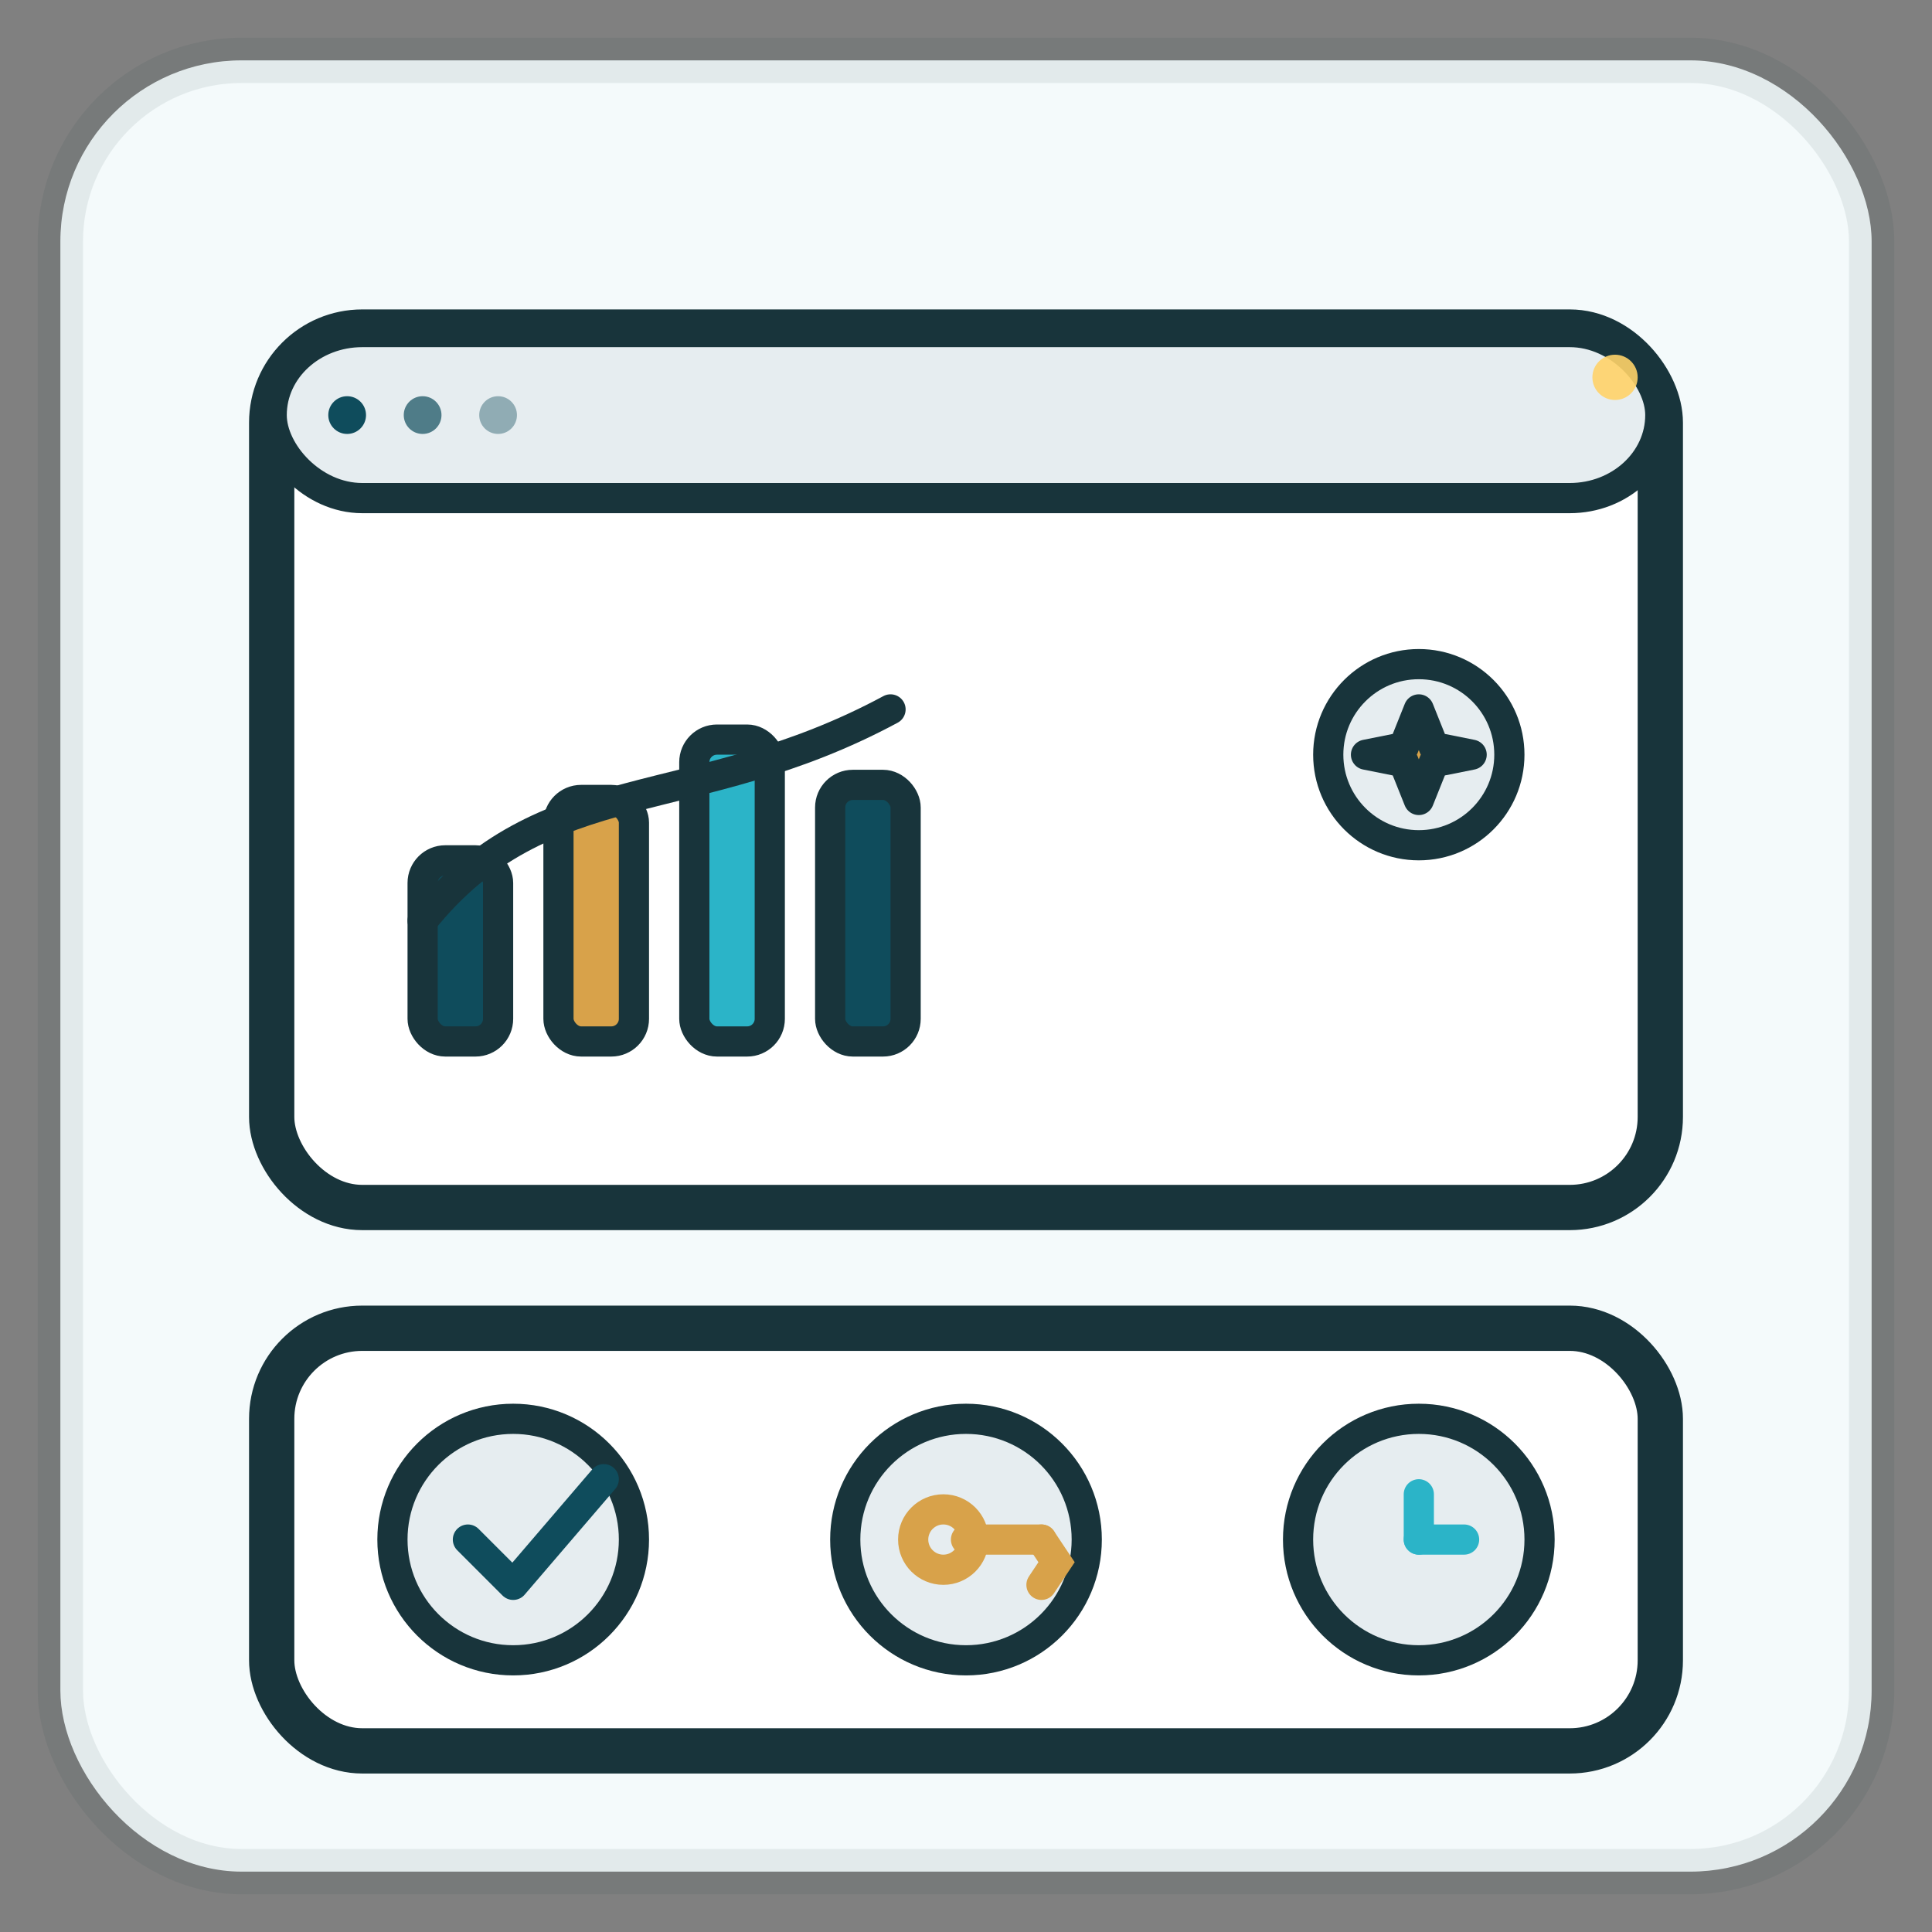 <!-- SVG carré — Picto "Essai concret" (charte Prismora, clair & épuré) -->
<svg xmlns="http://www.w3.org/2000/svg" width="256" height="256" viewBox="0 0 256 256" role="img" aria-labelledby="title desc">
  <rect x="0" y="0" width="256" height="256" fill="#808080" stroke="none"/>
  <title>Essai concret</title>
  <desc>Une fenêtre-prototype simple (mini-graphique) et, en dessous, trois issues claires : continuer (✓), ajuster (clé), différer (horloge).</desc>

  <!-- ====== Palette (charte) ====== -->
  <style>
    :root{
      --brand:#0f4c5c;   /* bleu pétrole */
      --brand2:#2bb4c8;  /* turquoise */
      --accent:#d8a24a;  /* ocre */
      --ink:#18343b;     /* encre sombre */
      --paper:#ffffff;
      --muted:#e6edf0;
      --bg:#f4fafb;
    }
    .ink{ stroke:#18343b; stroke-width:6; stroke-linecap:round; stroke-linejoin:round; }
    .ink2{ stroke:#18343b; stroke-width:4; stroke-linecap:round; stroke-linejoin:round; }
  </style>

  <!-- ====== Fond arrondi ====== -->
  <rect x="8" y="8" width="240" height="240" rx="24" fill="#f4fafb"></rect>
  <rect x="8" y="8" width="240" height="240" rx="24" fill="none" class="ink" opacity="0.08"></rect>

  <!-- ====== Fenêtre / prototype ====== -->
  <g transform="translate(36,44)">
    <!-- fenêtre -->
    <rect x="0" y="0" width="184" height="116" rx="12" fill="#ffffff" class="ink"></rect>
    <!-- barre d’en-tête -->
    <rect x="0" y="0" width="184" height="22" rx="12" fill="#e6edf0" class="ink2"></rect>
    <!-- points de fenêtre -->
    <g transform="translate(10,11)" fill="#0f4c5c">
      <circle r="2.5" cx="0" cy="0"></circle>
      <circle r="2.5" cx="10" cy="0" opacity=".7"></circle>
      <circle r="2.5" cx="20" cy="0" opacity=".4"></circle>
    </g>

    <!-- mini-graphique (barres + courbe) -->
    <g transform="translate(20,40)">
      <!-- barres -->
      <rect x="0" y="30" width="10" height="24" rx="3" fill="#0f4c5c" class="ink2"></rect>
      <rect x="18" y="22" width="10" height="32" rx="3" fill="#d8a24a" class="ink2"></rect>
      <rect x="36" y="14" width="10" height="40" rx="3" fill="#2bb4c8" class="ink2"></rect>
      <rect x="54" y="20" width="10" height="34" rx="3" fill="#0f4c5c" class="ink2"></rect>
      <!-- courbe -->
      <path d="M0,38 C16,18 36,24 62,10" fill="none" stroke="#2bb4c8" stroke-width="4" class="ink2"></path>
    </g>

    <!-- badge "prototype" (étoile simple) -->
    <g transform="translate(152,56)">
      <circle cx="0" cy="0" r="12" fill="#e6edf0" class="ink2"></circle>
      <path d="M0,-6 2,-1 7,0 2,1 0,6 -2,1 -7,0 -2,-1 Z" fill="#d8a24a" class="ink2"></path>
    </g>
  </g>

  <!-- ====== Bande “décision” : continuer / ajuster / différer ====== -->
  <g transform="translate(36,176)">
    <!-- fond discret -->
    <rect x="0" y="0" width="184" height="56" rx="12" fill="#ffffff" class="ink"></rect>
    <!-- 1) Continuer : coche -->
    <g transform="translate(32,28)">
      <circle r="16" cx="0" cy="0" fill="#e6edf0" class="ink2"></circle>
      <path d="M-6,0 l6,6 12,-14" fill="none" stroke="#0f4c5c" stroke-width="4" stroke-linecap="round" stroke-linejoin="round"></path>
    </g>
    <!-- 2) Ajuster : clé (clé plate simplifiée) -->
    <g transform="translate(92,28)">
      <circle r="16" cx="0" cy="0" fill="#e6edf0" class="ink2"></circle>
      <!-- clé simple : tête + manche -->
      <circle cx="-3" cy="0" r="4" fill="none" stroke="#d8a24a" stroke-width="4"></circle>
      <path d="M0,0 L10,0" stroke="#d8a24a" stroke-width="4" stroke-linecap="round"></path>
      <path d="M10,0 l2,3 -2,3" stroke="#d8a24a" stroke-width="4" stroke-linecap="round"></path>
    </g>
    <!-- 3) Différer : horloge -->
    <g transform="translate(152,28)">
      <circle r="16" cx="0" cy="0" fill="#e6edf0" class="ink2"></circle>
      <circle r="2" cx="0" cy="0" fill="#2bb4c8"></circle>
      <path d="M0,0 V-6 M0,0 H6" stroke="#2bb4c8" stroke-width="4" stroke-linecap="round"></path>
    </g>
  </g>

  <!-- ====== Accent ludique ====== -->
  <circle cx="214" cy="50" r="3" fill="#ffd369" opacity="0.9"></circle>
</svg>
